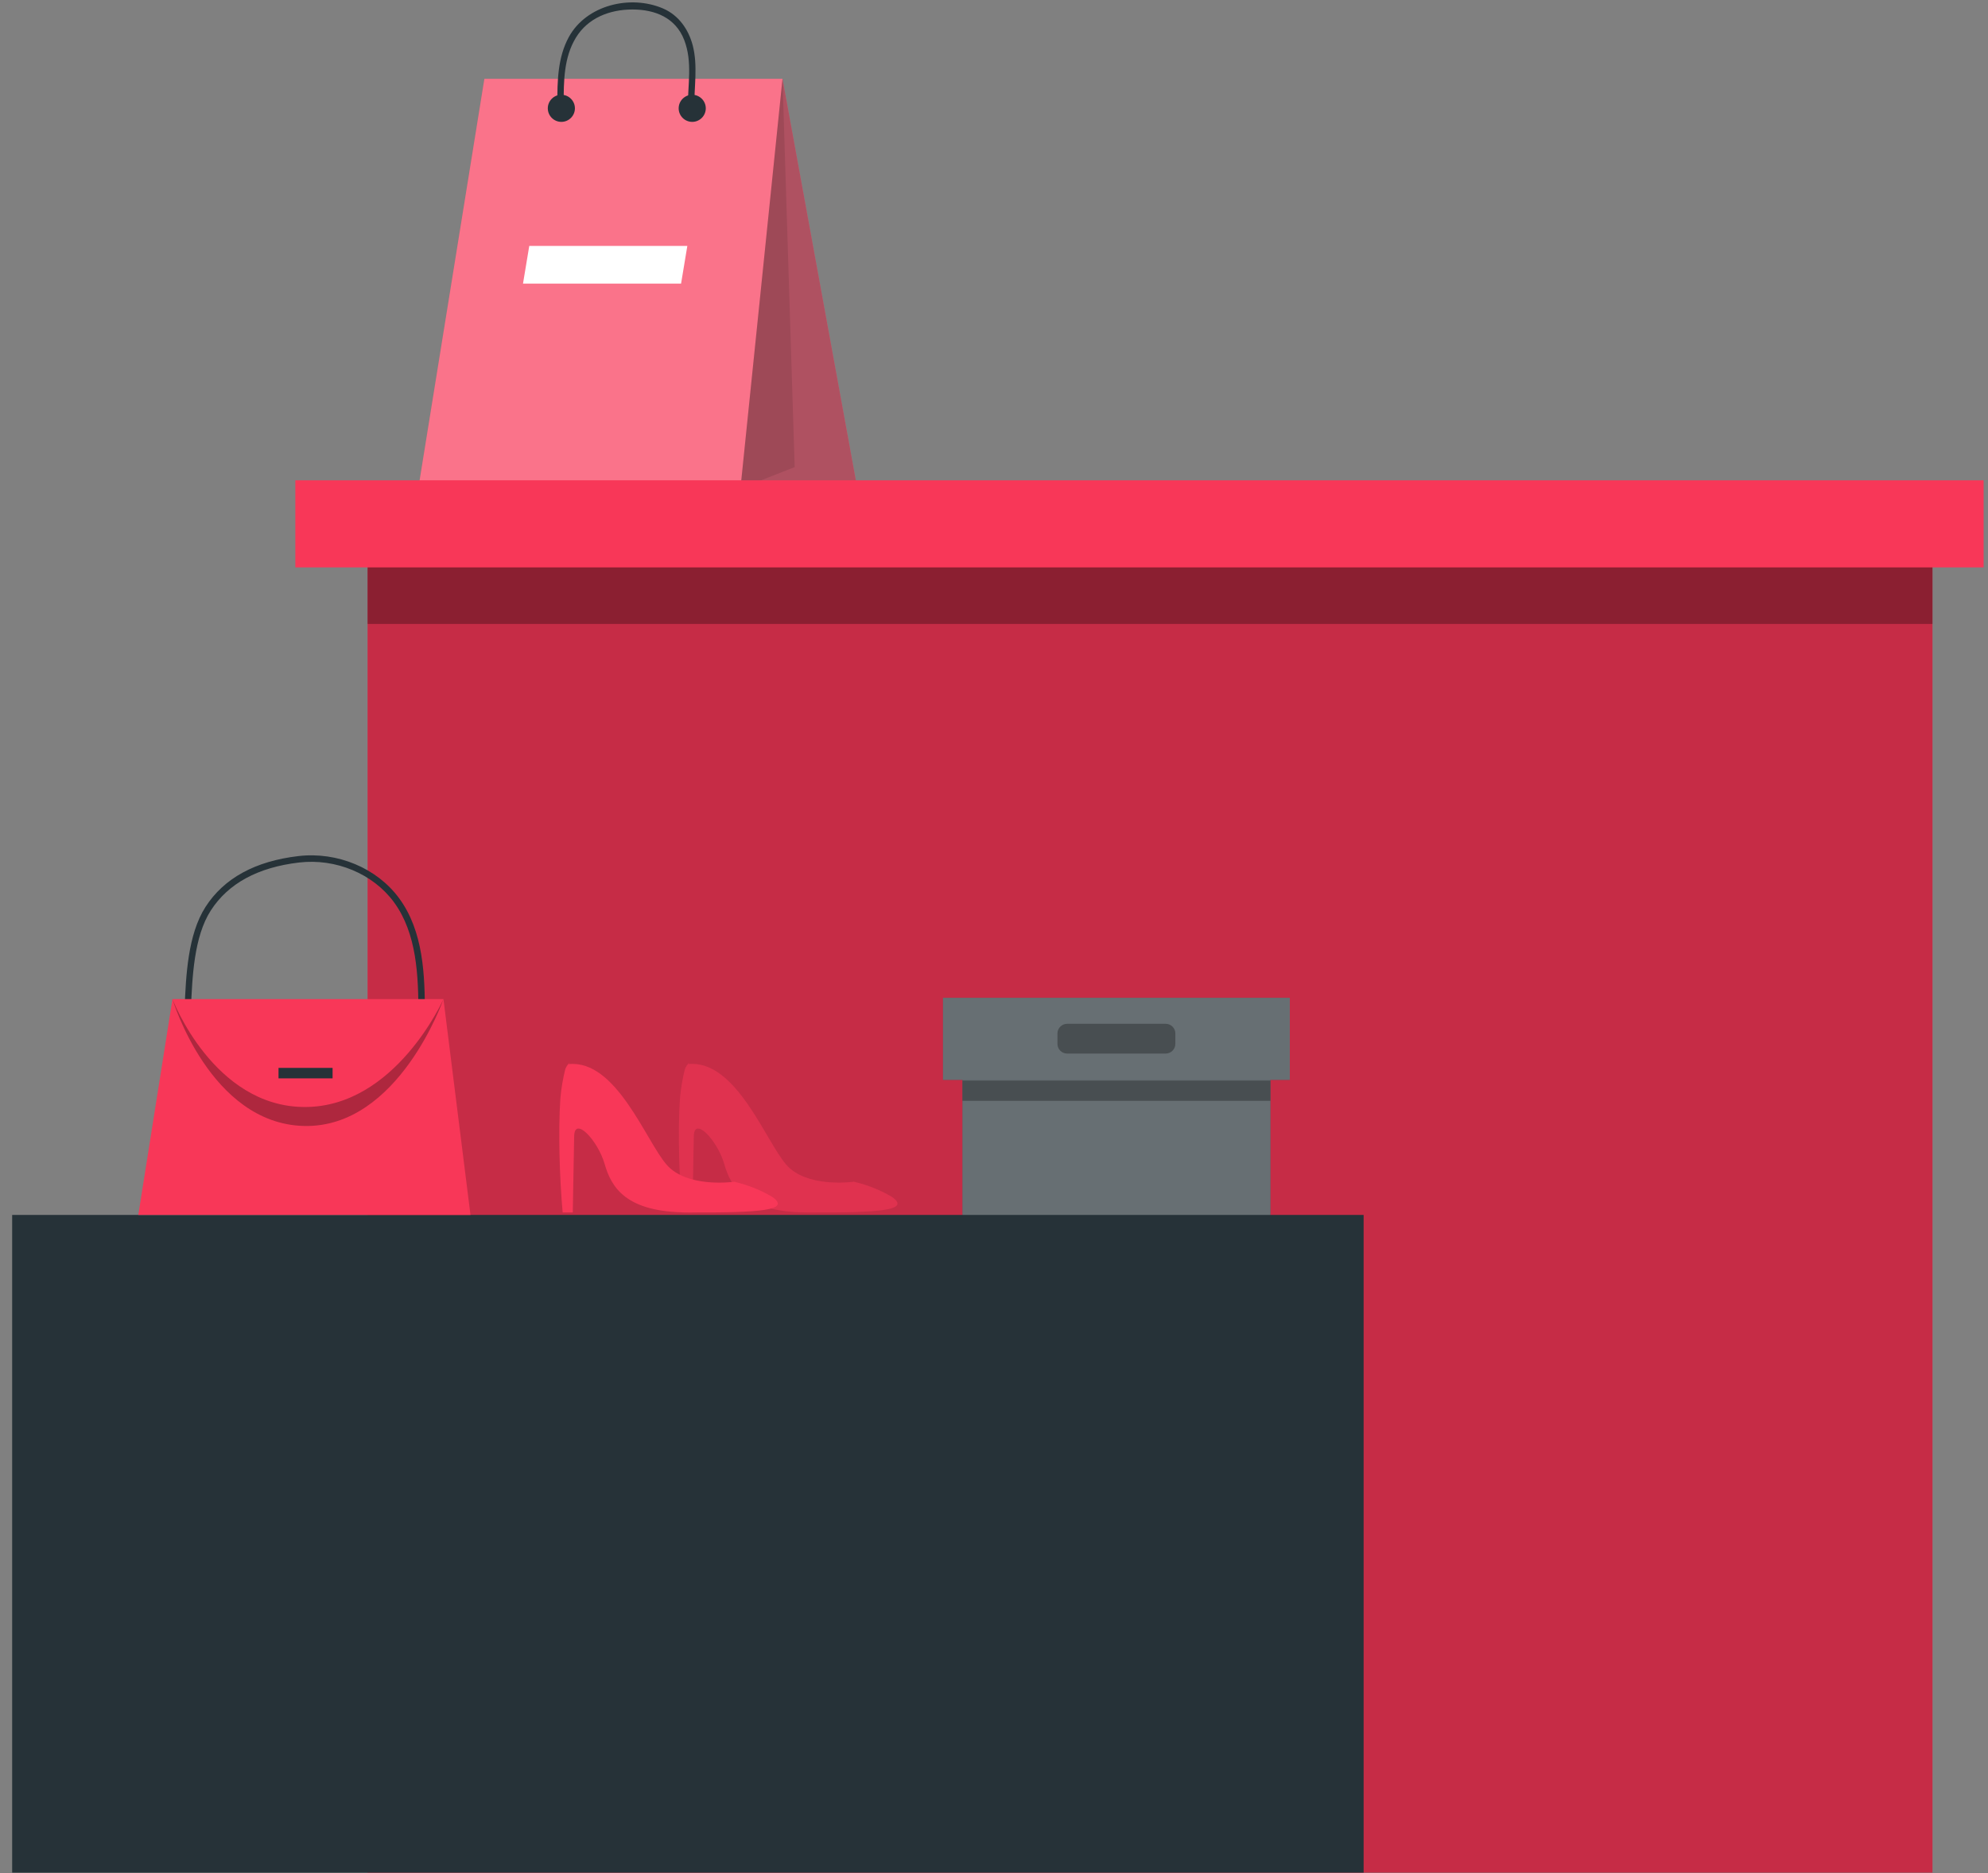 <svg width="139" height="131" viewBox="0 0 139 131" fill="none" xmlns="http://www.w3.org/2000/svg">
<rect x="0" y="0" width="139" height="131" fill="#808080" stroke="none"/>
<path d="M135.118 38.974H25.702V130.966H135.118V38.974Z" fill="#F83758"/>
<path opacity="0.2" d="M135.118 38.974H25.702V130.966H135.118V38.974Z" fill="black"/>
<path d="M29.188 34.528L33.868 5.512H54.712L59.956 34.228L29.188 34.528Z" fill="#F83758"/>
<path opacity="0.3" d="M29.188 34.528L33.868 5.512H54.712L59.956 34.228L29.188 34.528Z" fill="white"/>
<path opacity="0.3" d="M51.772 34.156L59.956 34.228L54.712 5.512L51.772 34.156Z" fill="black"/>
<path d="M40.198 7.576C40.198 8.098 39.772 8.524 39.25 8.524C38.728 8.524 38.302 8.098 38.302 7.576C38.302 7.054 38.728 6.628 39.25 6.628C39.772 6.628 40.198 7.054 40.198 7.576Z" fill="#263238"/>
<path d="M49.348 7.576C49.348 8.098 48.922 8.524 48.4 8.524C47.878 8.524 47.452 8.098 47.452 7.576C47.452 7.054 47.878 6.628 48.4 6.628C48.922 6.628 49.348 7.054 49.348 7.576Z" fill="#263238"/>
<path d="M39.412 7.27C39.412 5.692 39.418 4.03 40.264 2.638C41.11 1.246 42.634 0.664 44.224 0.664C45.814 0.664 47.236 1.246 47.836 2.788C48.436 4.33 48.082 5.944 48.094 7.51C48.094 7.798 48.544 7.798 48.544 7.51C48.532 6.07 48.802 4.594 48.436 3.178C48.142 2.056 47.458 1.072 46.372 0.598C44.08 -0.392 41.002 0.346 39.772 2.59C38.992 4.018 38.968 5.674 38.968 7.264C38.968 7.552 39.418 7.552 39.418 7.264L39.412 7.27Z" fill="#263238"/>
<path opacity="0.1" d="M55.564 32.668L54.712 5.512L51.772 34.156L55.564 32.668Z" fill="black"/>
<path d="M47.62 19.834H36.568L37.006 17.2H48.058L47.62 19.834Z" fill="white"/>
<path opacity="0.3" d="M135.118 38.194H25.702V43.636H135.118V38.194Z" fill="black"/>
<path d="M138.694 33.592H20.65V39.682H138.694V33.592Z" fill="#F83758"/>
<path d="M88.828 71.332H67.294V85.048H88.828V71.332Z" fill="#263238"/>
<path opacity="0.3" d="M88.828 71.332H67.294V85.048H88.828V71.332Z" fill="white"/>
<path d="M90.184 69.784H65.932V75.526H90.184V69.784Z" fill="#263238"/>
<path opacity="0.3" d="M90.184 69.784H65.932V75.526H90.184V69.784Z" fill="white"/>
<path opacity="0.3" d="M88.828 75.574H67.294V76.99H88.828V75.574Z" fill="black"/>
<path opacity="0.3" d="M81.502 71.602H74.614C74.24 71.602 73.936 71.906 73.936 72.28V73.006C73.936 73.38 74.24 73.684 74.614 73.684H81.502C81.876 73.684 82.18 73.38 82.18 73.006V72.28C82.18 71.906 81.876 71.602 81.502 71.602Z" fill="black"/>
<path d="M95.344 84.97H0.85V130.966H95.344V84.97Z" fill="#263238"/>
<path d="M13.306 71.62L12.856 71.596C12.874 71.272 12.886 70.924 12.904 70.57C13 68.254 13.126 65.368 14.368 63.43C15.658 61.42 17.842 60.226 20.866 59.872C23.596 59.554 26.356 60.712 27.904 62.818C29.596 65.116 29.722 68.158 29.704 71.08H29.254C29.266 68.236 29.146 65.278 27.538 63.088C26.08 61.108 23.482 60.022 20.914 60.322C18.034 60.658 15.958 61.786 14.74 63.676C13.558 65.512 13.444 68.332 13.348 70.594C13.33 70.948 13.318 71.296 13.3 71.62H13.306Z" fill="#263238"/>
<path d="M32.896 84.97H9.67L12.058 69.874H31.006L32.896 84.97Z" fill="#F83758"/>
<path opacity="0.3" d="M12.058 69.874C12.058 69.874 14.914 77.392 21.28 77.422C27.646 77.452 31.006 69.874 31.006 69.874C31.006 69.874 27.886 78.88 21.28 78.748C14.674 78.61 12.058 69.874 12.058 69.874Z" fill="black"/>
<path d="M23.254 74.686H19.474V75.418H23.254V74.686Z" fill="#263238"/>
<path d="M62.362 83.71C61.57 83.236 60.67 82.876 59.704 82.648C59.404 82.69 56.368 83.044 54.982 81.466C53.524 79.804 51.46 74.086 48.124 74.422C48.148 74.386 48.172 74.35 48.196 74.314C48.172 74.338 48.148 74.362 48.124 74.386C48.022 74.506 47.944 74.632 47.89 74.77C47.716 75.46 47.602 76.156 47.542 76.852C47.386 79.234 47.494 82.42 47.704 84.796H48.412L48.508 79.51C48.508 77.986 50.158 79.756 50.632 81.382C51.1 83.008 52.078 84.79 56.482 84.796C61.552 84.82 63.682 84.652 62.374 83.716L62.362 83.71Z" fill="#F83758"/>
<path opacity="0.1" d="M62.362 83.71C61.57 83.236 60.67 82.876 59.704 82.648C59.404 82.69 56.368 83.044 54.982 81.466C53.524 79.804 51.46 74.086 48.124 74.422C48.148 74.386 48.172 74.35 48.196 74.314C48.172 74.338 48.148 74.362 48.124 74.386C48.022 74.506 47.944 74.632 47.89 74.77C47.716 75.46 47.602 76.156 47.542 76.852C47.386 79.234 47.494 82.42 47.704 84.796H48.412L48.508 79.51C48.508 77.986 50.158 79.756 50.632 81.382C51.1 83.008 52.078 84.79 56.482 84.796C61.552 84.82 63.682 84.652 62.374 83.716L62.362 83.71Z" fill="black"/>
<path d="M53.998 83.71C53.206 83.236 52.306 82.876 51.34 82.648C51.04 82.69 48.004 83.044 46.618 81.466C45.16 79.804 43.096 74.086 39.76 74.422C39.784 74.386 39.808 74.35 39.832 74.314C39.808 74.338 39.784 74.362 39.76 74.386C39.658 74.506 39.58 74.632 39.526 74.77C39.352 75.46 39.238 76.156 39.178 76.852C39.022 79.234 39.13 82.42 39.34 84.796H40.048L40.144 79.51C40.144 77.986 41.794 79.756 42.268 81.382C42.736 83.008 43.714 84.79 48.118 84.796C53.188 84.82 55.318 84.652 54.01 83.716L53.998 83.71Z" fill="#F83758"/>
</svg>
